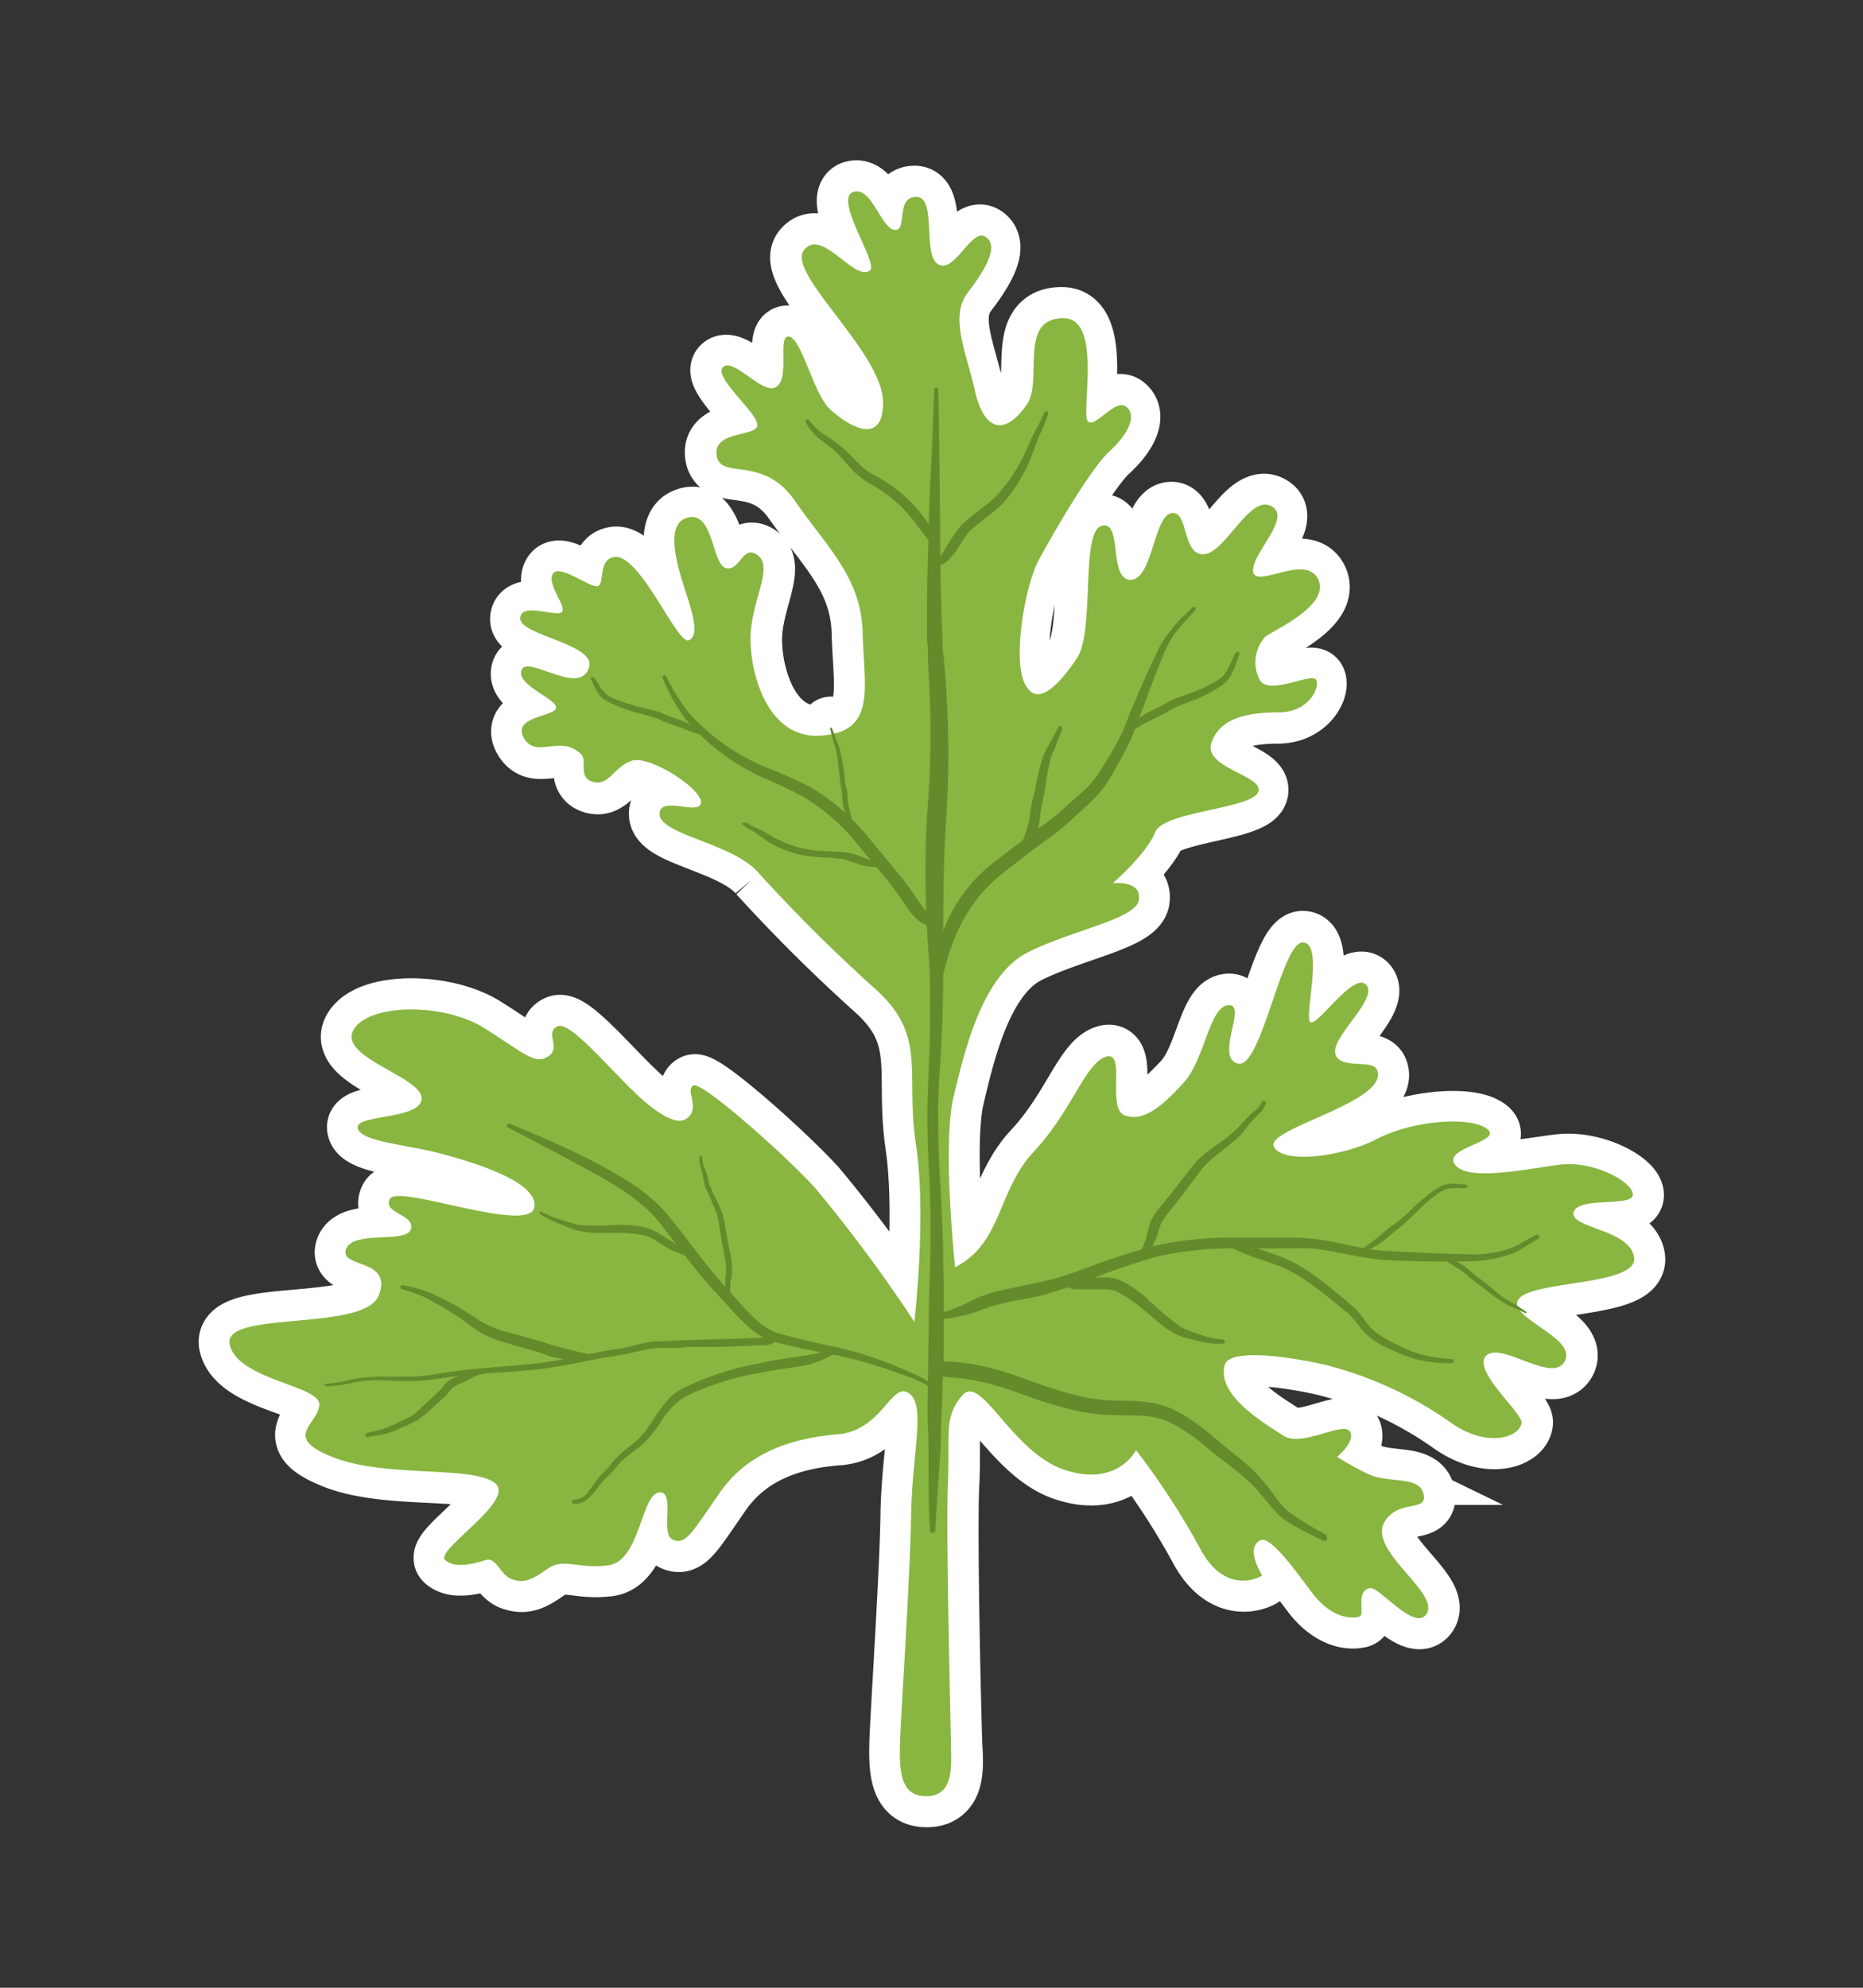<svg id="धनिया" xmlns="http://www.w3.org/2000/svg" viewBox="0 0 150 160"><rect x="0" y="0" width="150" height="160" fill="#333333" stroke="none"/><defs><style>.cls-1{fill:#fff;stroke:#fff;stroke-miterlimit:10;stroke-width:5px;}.cls-2{fill:#88b640;}.cls-3{fill:#638b2c;}</style></defs><path class="cls-1" d="M131.57,101.25c-.33-2.28-5.2-2.34-4.87-3.63s4.77-.41,4.77-1.42-3.12-2.72-5.87-2.41-7.41,1.35-8.45,0,4-1.87,2.54-2.91-6.14-.58-8.83.84-7.64,2.06-8.3.61,9.4-3.63,8.31-6.17c-.39-.91-3.08,0-3.36-1.34S111,80.39,110,79.27s-4.06,3.53-4.52,2.94,1.12-6.34-.58-6.39-3.35,10.23-5.23,9.75.78-4.8-.76-4.7-1.83,4.36-3.61,6.24-3.22,3.18-4.72,2.64.15-5.24-1.53-4.73-2.76,4.38-5.78,7.6S80.73,100,76.9,102c0,0-1.06-9.82-.15-13.68s2.33-9.85,6-11.67,8.73-2.67,8.93-4.24-2.1-1.32-2.1-1.32S92.28,68.61,93,67s7.59-1.83,8.19-3.2-4.46-2-3.75-4,3.07-2.44,5.43-2.44,3.32-2,3-2.61-3.8,1.35-4.54,0a3.05,3.05,0,0,1,.46-3.49c.86-.66,5.23-2.54,4.24-4.62s-5,.78-5.23-.61,3.22-4.37,1.44-5.28-3.7,3.86-5.45,3.88S95.58,41,94.16,41.3s-1.52,5.44-3.3,5.36-.63-4.85-2.31-4.34-.46,8.48-2,10.68-3.23,4-4.19,2,0-7.87,1.17-10,4.11-7.26,5.66-8.68,2.23-2.89,1.34-3.6-2.66,2-3.12,1.11,1.18-8.14-1.85-8.22c-3.73-.1-1.66,5-3,6.9-1.85,2.71-3.5,2.08-4.21-1.09s-2.06-5.94-.56-7.89,2.51-3.81,1.4-4.49-2.46,3-3.78,2.23-.13-5.41-1.76-5.43-.76,2.62-1.67,2.66C71,18.57,70.17,15,68.7,15.44c-1.66.51,2,5.77,1.3,6.33-1.24.95-3.85-3.52-5.31-1.63s6.37,8.29,6.37,12.26c0,3.61-2.89,1.85-4.26.55S64.48,27,63.4,27.09c-.85.06.25,3.57-1.06,4.11-1.1.45-3.43-2.32-4.16-1.65s2.76,3.66,2.76,4.65-3.61.43-3.28,2.46,3.66-.1,6.3,3.65,5.4,6.17,5.5,10.64c.1,4.11,1,7.33-2.32,8.11-.06-.14-.1-.28-.16-.41s-.08-.08-.12,0a.16.16,0,0,0,0,.15l.1.37c-.23,0-.47.08-.73.1-4.39.38-5.81-5-5.76-7.92s1.85-5.66.61-6.57-1.47,1.4-2.61,1-1-4.84-3.23-4c-1.53.56-.85,3.31-.14,5.46s1.31,4,.4,4.36-4-7.13-6.05-6.7c-1.34.27-.52,2.19-1.29,2.34s-3.07-1.91-3.6-1,1.06,2.59.76,3.07-3.36-.74-3.36.53,6.11,2.06,5.54,3.93c-.73,2.4-4.9-1-5.43.21s2.89,2.36,2.74,3.07-3.58.68-2.59,2.41,3-.33,4.62,1.32c.48.48-.24,1.78.83,2.18,1.34.5,1.81-1.29,3.24-1.73s5.56,2.19,5.56,3.35-3.45-.63-3.33,1,6,2.32,8,4.72a132.13,132.13,0,0,0,9.56,9.48c4,3.73,2.24,6.62,3.08,12.36s-.13,14.26-.13,14.26a119.56,119.56,0,0,0-8-10.79c-2.66-2.9-9.11-8.6-9.77-8.24s.31,1.47-.23,2.31-1.57.78-3.78-1.07-5.89-6.47-6.95-6,.33,1.72-.76,2.43-1.93-.28-5.18-2.31-9.34-2-10.51.21,5.56,3.75,5.51,5.48-5.31,1.22-5.15,2.36,3.8,1.39,6.39,2,8.3,2.34,7.82,4.44-10.94-1.9-11.6-.73,2,1.24,1.68,2.44-4.67.07-5.23,1.62,3.81.71,2.64,3.71-12.72,1.11-12,4,7.36,3.25,7.21,4.85-3,2.53,1.17,4.21,10.92.68,12.9,2-4.77,5.48-3.94,6.24,2.57.17,3.33,0,1.15,1.26,2.06,1.56,1.49.14,2.82-.82,2.36,0,4.91-.3,2.66-5.63,4.07-5.86.08,3.27,1.11,3.77,1.48-.39,3.8-3.74,5.94-4.45,9.52-4.72,4.3-4.26,5.71-3.31.27,4.72.19,9.82-.85,16.3-.9,18.53.15,4.09,2.11,4.09c2.28,0,2.08-2.34,2-4s-.45-17.06-.25-21.12-.36-5.38,1.17-7.15,4,4.61,8.22,6,5.76-1.58,5.76-1.58a59.76,59.76,0,0,1,5.15,7.9c1.82,3.37,4.25,2.68,5,2.19-.65-1.18-1-2.29-.19-2.82s3.08,2.74,4.28,4.29,2.62,2.1,3.7,1.85c.6-.14-.35-2,.87-2.31.71-.18,3.51,3.38,4.51,2.17,1.41-1.7-4.82-5.19-3.27-7.57,1.16-1.8,3.52-.66,3.08-2.25-.39-1.41-2.9-.76-4.48-1.55a26.76,26.76,0,0,1-2.46-1.36s1.55-1.32,1-2.08-3.86,1.32-5.31.38-5.44-3.24-4.74-5.71c.38-1.35,5.28-.66,8.09,0a30.49,30.49,0,0,1,10,4.57c3.07,2.24,5.71,1.22,5.81.08.07-.78-4.09-4.29-2.82-5.41s5.38,2.36,6.32.43c.75-1.54-2.85-2.88-3.69-4.11l.49.23c.06,0,.11,0,.11,0a.13.13,0,0,0-.08-.13l-.68-.41a.65.65,0,0,1,.15-.53C123.5,103.1,131.9,103.53,131.57,101.25Z"/><path class="cls-2" d="M47.63,62.9c-1.07-.4-.35-1.7-.83-2.18-1.65-1.65-3.63.41-4.62-1.32s2.44-1.7,2.59-2.41S41.5,55.14,42,53.92s4.7,2.19,5.43-.21c.57-1.87-5.55-2.56-5.54-3.93s3-.05,3.36-.53S44,47,44.52,46.18s3,1.16,3.6,1,0-2.07,1.29-2.34c2.06-.43,5.13,7.11,6.05,6.7s.25-2.35-.4-4.36-1.39-4.9.14-5.46c2.27-.83,2.08,3.66,3.23,4s1.37-2,2.61-1-.56,3.68-.61,6.57,1.37,8.3,5.76,7.92,3.38-3.81,3.27-8.27S66.6,44.07,64,40.31s-6-1.62-6.3-3.65,3.28-1.47,3.28-2.46-3.6-3.88-2.76-4.65,3.06,2.1,4.16,1.65c1.31-.54.21-4.05,1.06-4.11,1.08-.07,2,4.57,3.4,5.86s4.26,3.06,4.26-.55c0-4-7.8-10.4-6.37-12.26s4.07,2.58,5.31,1.63c.73-.56-3-5.82-1.3-6.33,1.47-.45,2.25,3.13,3.38,3.07.91,0,0-2.69,1.67-2.66s.44,4.69,1.76,5.43,2.66-2.92,3.78-2.23.1,2.53-1.4,4.49-.15,4.72.56,7.89,2.36,3.8,4.21,1.09c1.29-1.88-.78-7,3-6.9,3,.08,1.39,7.36,1.85,8.22s2.23-1.82,3.12-1.11.2,2.18-1.34,3.6-4.5,6.55-5.66,8.68-2.14,8-1.17,10,2.69.2,4.19-2,.28-10.17,2-10.68.53,4.26,2.31,4.34,1.88-5.08,3.3-5.36.84,3.33,2.59,3.3,3.68-4.79,5.45-3.88-1.64,3.88-1.44,5.28,4.24-1.47,5.23.61-3.38,4-4.24,4.62a3.05,3.05,0,0,0-.46,3.49c.74,1.31,4.21-.65,4.54,0s-.63,2.61-3,2.61-4.72.38-5.43,2.44,4.36,2.66,3.75,4S93.65,65.31,93,67s-3.4,4.09-3.4,4.09,2.31-.26,2.1,1.32-5.28,2.41-8.93,4.24-5.08,7.81-6,11.67S76.9,102,76.9,102c3.83-1.95,3.35-6.12,6.37-9.34s4.11-7.09,5.78-7.6,0,4.2,1.53,4.73,3-.76,4.72-2.64,2.06-6.14,3.61-6.24-1.12,4.21.76,4.7,3.52-9.8,5.23-9.75.12,5.81.58,6.39S109,78.15,110,79.27s-2.77,4.14-2.49,5.51,3,.43,3.36,1.34c1.09,2.54-9,4.72-8.31,6.17s5.61.81,8.3-.61,7.36-1.88,8.83-.84-3.58,1.53-2.54,2.91,5.71.34,8.45,0,5.87,1.39,5.87,2.41-4.44.13-4.77,1.42,4.54,1.35,4.87,3.63-8.07,1.85-9.26,3.32,4.64,3.07,3.7,5-5.05-1.54-6.32-.43,2.89,4.63,2.82,5.41c-.1,1.14-2.74,2.16-5.81-.08a30.49,30.49,0,0,0-10-4.57c-2.81-.66-7.71-1.35-8.09,0-.7,2.47,3.3,4.77,4.74,5.71s4.72-1.14,5.31-.38-1,2.08-1,2.08a26.76,26.76,0,0,0,2.46,1.36c1.58.79,4.09.14,4.48,1.55.44,1.59-1.92.45-3.08,2.25-1.55,2.38,4.68,5.87,3.27,7.57-1,1.21-3.8-2.35-4.51-2.17-1.22.31-.27,2.17-.87,2.31-1.08.25-2.51-.3-3.7-1.85s-3.44-4.82-4.28-4.29-.46,1.64.19,2.82c-.8.49-3.23,1.18-5-2.19a59.76,59.76,0,0,0-5.15-7.9s-1.5,3-5.76,1.58-6.7-7.76-8.22-6-1,3.09-1.17,7.15.23,19.49.25,21.12.23,4-2,4c-2,0-2.16-1.86-2.11-4.09s.82-13.42.9-18.53,1.22-8.87-.19-9.82-2.13,3-5.71,3.31-7.2,1.37-9.52,4.72-2.78,4.23-3.8,3.74.3-4-1.11-3.77-1.52,5.55-4.07,5.86-3.58-.65-4.91.3-1.91,1.13-2.82.82-1.29-1.77-2.06-1.56-2.49.8-3.33,0,5.92-4.89,3.94-6.24-8.69-.37-12.9-2-1.32-2.61-1.17-4.21-6.5-2-7.21-4.85,10.84-1,12-4-3.2-2.16-2.64-3.71,4.9-.43,5.23-1.62-2.34-1.27-1.68-2.44,11.12,2.84,11.6.73-5.23-3.78-7.82-4.44-6.24-.91-6.39-2,5.1-.64,5.15-2.36-6.68-3.3-5.51-5.48,7.26-2.24,10.51-.21,4.09,3,5.18,2.31-.31-1.93.76-2.43,4.74,4.11,6.95,6,3.25,1.9,3.78,1.07-.43-2,.23-2.31,7.11,5.34,9.77,8.24a119.56,119.56,0,0,1,8,10.79s1-8.53.13-14.26.91-8.63-3.08-12.36a132.13,132.13,0,0,1-9.56-9.48c-2-2.4-7.88-3.09-8-4.72s3.33.15,3.33-1-4.13-3.79-5.56-3.35S49,63.4,47.63,62.9Z"/><path class="cls-3" d="M74.88,123.21c-.12-1.92-.12-3.84-.12-5.75,0-1,0-1.9-.06-2.86s0-1.93,0-2.89l.09-5.73c0-1.91.1-3.82.12-5.73s0-3.82-.1-5.72-.18-3.85-.13-5.78.17-3.83.2-5.74c0-1,0-1.9,0-2.86s0-1.9-.08-2.85a88.9,88.9,0,0,1-.17-11.55,78.57,78.57,0,0,0,.15-11.38L74.71,53c0-.5,0-1-.07-1.47,0-1,0-1.92,0-2.88,0-1.92.07-3.84.12-5.76S74.87,39,75,37.1l.22-5.74a.16.16,0,0,1,.32,0c.06,1.92.07,3.83.1,5.75l.06,5.74c0,1.92,0,3.83.09,5.74,0,.95.06,1.91.1,2.85,0,.48,0,1,.09,1.41l.12,1.44a81.23,81.23,0,0,1,.09,11.57c-.26,3.76-.24,7.57-.25,11.41,0,1.92,0,3.85-.11,5.77q-.06,1.44-.15,2.88c-.07,1-.12,1.9-.14,2.85,0,1.91,0,3.8.12,5.71s.2,3.84.27,5.76q0,1.44.06,2.88c0,1,0,1.92,0,2.88s0,1.91,0,2.87l-.11,2.87c0,1-.08,1.91-.11,2.86s0,1.92-.11,2.88c-.1,1.92-.26,3.82-.35,5.73a.17.17,0,0,1-.17.16A.19.19,0,0,1,74.88,123.21Z"/><path class="cls-3" d="M106.53,124c-.68-.32-1.36-.65-2-1-.34-.19-.66-.38-1-.6a4.44,4.44,0,0,1-.88-.79c-.53-.56-1-1.19-1.45-1.71a14.4,14.4,0,0,0-1.63-1.49c-.57-.46-1.17-.91-1.77-1.38S96.63,116,96,115.6a13.08,13.08,0,0,0-1.85-1.13,6.18,6.18,0,0,0-2-.5c-.71-.07-1.43,0-2.21-.06a18,18,0,0,1-2.31-.18c-.38-.06-.76-.13-1.15-.22s-.74-.18-1.11-.28c-.73-.2-1.46-.44-2.18-.68s-1.43-.52-2.11-.75-1.41-.42-2.12-.58a15.73,15.73,0,0,0-2.15-.33c-.36,0-.72-.07-1.08-.13a5.12,5.12,0,0,1-.54-.1h0s0,0,0,0c.32,0-.1-1.19,0-.67,0,0,0,0,0,0l.13,0,.07,0h0l-.06,0c-.07.82.15.28.07.44,0,0,0,0,0,0l-.13-.06a.18.18,0,0,1-.09-.24.2.2,0,0,1,.08-.08h0a.67.67,0,0,1,.15-.06h0c-.07.16.16-.38.09.45-.09,0-.08,0-.08,0h0l-.07,0-.15,0-.09,0c.07.51-.37-.72,0-.68h.06l0,0a3.75,3.75,0,0,1,.58-.13,4.58,4.58,0,0,1,1.17,0,16.18,16.18,0,0,1,2.3.36c.75.17,1.49.38,2.22.62s1.42.52,2.13.76,1.4.47,2.11.68l1.07.28c.35.09.71.16,1.06.22a15.77,15.77,0,0,0,2.18.2c.72,0,1.5,0,2.28.1a6.91,6.91,0,0,1,2.32.66,12.75,12.75,0,0,1,2,1.26c.61.46,1.19.95,1.76,1.43s1.17.94,1.75,1.43a13.13,13.13,0,0,1,1.63,1.62c.51.6.91,1.23,1.38,1.78a5,5,0,0,0,.77.75c.29.21.6.42.92.61.62.4,1.27.77,1.93,1.12a.17.17,0,0,1,.07.22A.16.16,0,0,1,106.53,124Z"/><path class="cls-3" d="M123.83,99.73c-.46.23-.87.52-1.33.8a5.25,5.25,0,0,1-.71.36c-.26.1-.51.18-.76.25a10.25,10.25,0,0,1-1.56.31,12,12,0,0,1-1.57.08q-3.12.06-6.24-.1c-2.13-.11-4.13-.78-6.14-.94a15.19,15.19,0,0,0-1.52,0h-1.56c-1,0-2.07,0-3.1,0a27.32,27.32,0,0,0-6.07.63,57.3,57.3,0,0,0-5.85,2c-1,.35-2,.68-3,1s-2.06.43-3.06.65q-.75.15-1.47.36c-.45.14-.93.33-1.42.51A12.09,12.09,0,0,1,77,106a4.25,4.25,0,0,1-1.63.11.18.18,0,0,1-.14-.19.18.18,0,0,1,.14-.14h0a11.76,11.76,0,0,0,2.81-1.07,12.35,12.35,0,0,1,1.48-.6c.52-.15,1-.27,1.54-.38,1-.22,2-.39,3-.63s2-.57,2.93-.91a59.13,59.13,0,0,1,5.95-1.94,27.65,27.65,0,0,1,6.26-.62c1,0,2.09,0,3.12,0l1.55,0c.51,0,1.06,0,1.59.07,2.12.21,4.09.91,6.11,1s4.13.23,6.19.24a11,11,0,0,0,1.53,0,11.21,11.21,0,0,0,1.5-.26,5.39,5.39,0,0,0,1.4-.53c.44-.24.88-.54,1.36-.76h0a.16.16,0,0,1,.21.08A.16.16,0,0,1,123.83,99.73Z"/><path class="cls-3" d="M101.94,88.76a2.09,2.09,0,0,1-.59.92,9,9,0,0,0-.68.71c-.2.25-.4.52-.63.79a4.21,4.21,0,0,1-.36.37l-.39.35c-.52.44-1.06.84-1.57,1.25-.24.21-.49.43-.7.65s-.41.49-.6.75c-.79,1.09-1.62,2.15-2.44,3.19a4.19,4.19,0,0,0-.5.77c-.06.13-.11.27-.16.41l-.14.47a5,5,0,0,1-.18.5,3.8,3.8,0,0,1-.26.49,2,2,0,0,1-.81.77.16.16,0,0,1-.21-.08.15.15,0,0,1,0-.17l0,0a2.85,2.85,0,0,0,.4-.8,2.45,2.45,0,0,0,.15-.43l.12-.45.12-.5c.06-.18.12-.35.2-.53a5.52,5.52,0,0,1,.6-.91c.83-1,1.67-2.08,2.48-3.14a8.36,8.36,0,0,1,.68-.79,8.25,8.25,0,0,1,.8-.68c.54-.42,1.1-.79,1.61-1.19l.37-.31.36-.33c.22-.22.43-.48.67-.73a9.6,9.6,0,0,1,.75-.7,1.79,1.79,0,0,0,.56-.71.15.15,0,0,1,.2-.1.15.15,0,0,1,.11.19Z"/><path class="cls-3" d="M56.33,93.12a1.57,1.57,0,0,0,.07.79,6.34,6.34,0,0,1,.19.68c0,.23.08.47.14.72a2,2,0,0,0,.1.35L57,96c.18.44.38.86.55,1.28a5.47,5.47,0,0,1,.23.64c.05.22.09.45.13.68.14,1,.31,1.93.49,2.87a3.2,3.2,0,0,1,.06.67,1.84,1.84,0,0,1,0,.33l-.06.37c0,.13,0,.26,0,.4a1.86,1.86,0,0,0,0,.41,1.48,1.48,0,0,0,.24.75.1.1,0,0,0,.16,0,.13.13,0,0,0,0-.12v0a2.5,2.5,0,0,1,0-.67c0-.12,0-.23,0-.34s.05-.23.07-.35l.08-.38c0-.15,0-.29,0-.43a4.8,4.8,0,0,0-.08-.79c-.18-1-.37-1.9-.53-2.86a5.11,5.11,0,0,0-.17-.73,6,6,0,0,0-.26-.68c-.2-.43-.42-.83-.6-1.25-.05-.1-.09-.21-.13-.31s-.08-.21-.11-.32-.11-.45-.18-.69a5.39,5.39,0,0,0-.24-.68,1.47,1.47,0,0,1-.11-.64.1.1,0,0,0-.09-.13c-.05,0-.11,0-.12.11Z"/><path class="cls-3" d="M75.1,112a2,2,0,0,0-.91-.73,9.3,9.3,0,0,0-1.17-.49c-.82-.3-1.63-.59-2.45-.85s-1.65-.48-2.48-.68-1.69-.34-2.54-.51-1.7-.35-2.55-.56l-.65-.16-.33-.11a2.52,2.52,0,0,1-.33-.14,5.5,5.5,0,0,1-1.18-.75,18.49,18.49,0,0,1-1.87-1.89c-.57-.61-1.2-1.26-1.76-1.93-1.14-1.33-2.18-2.73-3.24-4.09-.26-.34-.53-.69-.79-1a12,12,0,0,0-.87-.88,16.93,16.93,0,0,0-2-1.52c-1.42-.93-3-1.72-4.48-2.54l-4.6-2.42a.14.14,0,0,1-.06-.21.15.15,0,0,1,.2-.08c.81.32,1.6.67,2.4,1s1.59.7,2.38,1.07A45.49,45.49,0,0,1,50.44,95a15.7,15.7,0,0,1,2.15,1.59,9.56,9.56,0,0,1,1,1c.3.35.56.7.83,1,1.06,1.38,2.09,2.77,3.19,4.08.55.66,1.11,1.26,1.72,1.93a16.93,16.93,0,0,0,1.76,1.82,4.93,4.93,0,0,0,1,.67l.26.12.28.1.61.17c.83.22,1.67.42,2.51.61s1.69.36,2.55.58,1.68.49,2.5.78,1.63.63,2.43,1a9.32,9.32,0,0,1,1.2.56c.19.12.38.24.56.38a1.58,1.58,0,0,1,.46.56h0a.16.16,0,0,1-.3.13Z"/><path class="cls-3" d="M26.25,111.38a11,11,0,0,0,2.22-.38,13,13,0,0,1,2.32-.19c.77,0,1.54,0,2.29,0a17.18,17.18,0,0,0,2.25-.24c1.5-.26,3.05-.41,4.57-.53s3.05-.23,4.54-.47,3-.61,4.5-.87l1.13-.18c.36-.07.73-.16,1.1-.25a10.16,10.16,0,0,1,1.15-.25l.59-.06.59,0c3-.2,6.21-.11,9-.4h0a.17.17,0,0,1,.18.15.19.19,0,0,1,0,.13,2.07,2.07,0,0,1-1.17.45l-.56,0-.57.05c-.78,0-1.55.06-2.32.07s-1.52,0-2.28,0c-.37,0-.74.05-1.14.08s-.78,0-1.16,0H53l-.55.05c-.36.06-.72.14-1.09.23s-.74.19-1.15.26l-1.13.18c-1.49.25-3,.6-4.51.84s-3.06.33-4.59.44-3,.23-4.54.47a17.71,17.71,0,0,1-2.31.21c-.78,0-1.54,0-2.3-.06a12,12,0,0,0-2.25.14,11.29,11.29,0,0,1-2.29.34h0a.15.15,0,0,1-.15-.17A.15.15,0,0,1,26.25,111.38Z"/><path class="cls-3" d="M67.37,108.92c-.48.15-.89.46-1.44.65a7.38,7.38,0,0,1-1.58.42c-.53.09-1.06.15-1.58.23s-1,.18-1.54.28a23,23,0,0,0-6,1.88,5.9,5.9,0,0,0-2.06,2.14,12.91,12.91,0,0,1-1,1.29,4.12,4.12,0,0,1-.28.31l-.32.28c-.21.18-.43.33-.64.49a6.21,6.21,0,0,0-1.13,1c-.17.19-.34.4-.53.6a4,4,0,0,1-.29.29l-.28.26c-.34.36-.62.82-1,1.24a2.66,2.66,0,0,1-.64.56,1.4,1.4,0,0,1-.87.19h0a.17.17,0,0,1-.14-.18.16.16,0,0,1,.18-.14,1.42,1.42,0,0,0,1.17-.69c.32-.4.57-.86,1-1.29a3.94,3.94,0,0,1,.29-.29l.25-.28.5-.61A8.11,8.11,0,0,1,50,117a7.69,7.69,0,0,1,.63-.53l.61-.49.27-.26c.09-.09.16-.18.25-.28a13.49,13.49,0,0,0,.9-1.26,16.17,16.17,0,0,1,.95-1.32A4.3,4.3,0,0,1,55,111.74a23.57,23.57,0,0,1,6.12-2c.52-.11,1-.22,1.58-.3l1.57-.24c.52-.08,1-.16,1.52-.27l.74-.21a2.89,2.89,0,0,1,.84-.13h0a.17.17,0,0,1,.16.17A.16.16,0,0,1,67.37,108.92Z"/><path class="cls-3" d="M75.12,81.16a15.17,15.17,0,0,1,.44-5,12.22,12.22,0,0,1,2.28-4.59,12.6,12.6,0,0,1,1.8-1.85c.33-.28.66-.53,1-.79l1-.76,1-.76c.33-.26.67-.52,1-.76a15,15,0,0,0,1.89-1.46c.62-.59,1.26-1.11,1.84-1.65a7.87,7.87,0,0,0,.78-.86,4.84,4.84,0,0,0,.33-.46l.32-.52c.44-.7.86-1.39,1.23-2.11a10.64,10.64,0,0,0,.51-1.08L91,57.36c.63-1.51,1.27-3,2-4.54l.27-.57c.09-.19.2-.37.31-.56a7.52,7.52,0,0,1,.75-1C94.8,50,95.42,49.47,96,48.9a.16.16,0,0,1,.23.23c-.56.61-1.13,1.2-1.62,1.83A7.2,7.2,0,0,0,94,52c-.09.17-.18.35-.26.53l-.23.57c-.62,1.51-1.18,3.06-1.76,4.61l-.44,1.15c-.15.4-.32.79-.5,1.17-.37.76-.79,1.48-1.21,2.2l-.31.53c-.12.19-.24.38-.37.56a10.21,10.21,0,0,1-.86,1c-.61.61-1.25,1.13-1.81,1.69a16.9,16.9,0,0,1-2,1.59c-.33.25-.64.48-1,.74l-1,.77-1,.77c-.32.26-.65.51-.94.77a11.82,11.82,0,0,0-1.63,1.69,14.21,14.21,0,0,0-2.19,4.17,31.52,31.52,0,0,0-1.12,4.72.17.17,0,0,1-.33,0Z"/><path class="cls-3" d="M75.22,45.31a2.77,2.77,0,0,0,.57-.66c.17-.24.33-.5.49-.77s.33-.54.52-.81a5.62,5.62,0,0,1,.63-.82c1-1,2.13-1.58,2.92-2.48a12.53,12.53,0,0,0,2.08-3.11l.79-1.74a17.21,17.21,0,0,0,.87-1.7h0a.16.16,0,0,1,.2-.11.18.18,0,0,1,.11.19,13.74,13.74,0,0,1-.74,1.8c-.22.6-.44,1.21-.69,1.8a12.62,12.62,0,0,1-2,3.37C80,41.33,78.84,42,78,42.82A17.28,17.28,0,0,0,77,44.34a5.88,5.88,0,0,1-.67.76,1.93,1.93,0,0,1-.94.51.17.17,0,0,1-.19-.14A.17.17,0,0,1,75.22,45.31Z"/><path class="cls-3" d="M71.15,69.51a2.34,2.34,0,0,1-.69-.14l-.63-.24-.67-.25a5,5,0,0,0-.78-.22c-1.14-.19-2.42-.09-3.38-.3a8.75,8.75,0,0,1-2.63-.92l-1.12-.64a10.56,10.56,0,0,1-1.17-.59h0s-.14,0-.22,0-.11.1-.08.14c.26.31.77.46,1.07.69s.66.48,1,.71a8.33,8.33,0,0,0,2.67,1.06c1.08.25,2.39.17,3.37.35a12.13,12.13,0,0,1,1.34.43,4.26,4.26,0,0,0,.81.17,2.85,2.85,0,0,0,1-.06c.1,0,.17-.08.17-.13S71.2,69.52,71.15,69.51Z"/><path class="cls-3" d="M75.06,43.83c-.41-.46-.75-.91-1.1-1.38a11.6,11.6,0,0,0-1.09-1.34A10.77,10.77,0,0,0,70.16,39a6.4,6.4,0,0,1-1.5-1.14c-.43-.44-.81-.93-1.2-1.33s-.88-.73-1.36-1.11A4.26,4.26,0,0,1,64.88,34a.17.17,0,0,1,.08-.22.16.16,0,0,1,.21.06A4.17,4.17,0,0,0,66.39,35a12.69,12.69,0,0,1,1.48,1.06c.47.43.86.87,1.28,1.27a5.37,5.37,0,0,0,1.38,1,11.25,11.25,0,0,1,2.94,2.23A11.49,11.49,0,0,1,74.65,42a4.32,4.32,0,0,1,.7,1.72h0a.18.18,0,0,1-.14.19A.19.19,0,0,1,75.06,43.83Z"/><path class="cls-3" d="M75.24,74.8c-.28-.16-.53-.27-.82-.42a3,3,0,0,1-.85-.64c-.1-.11-.2-.24-.31-.38L73,73l-.53-.78c-.71-1-1.53-2-2.34-2.93-.41-.49-.82-1-1.21-1.48a14.49,14.49,0,0,0-1.24-1.36,16.33,16.33,0,0,0-2.91-2.26,32,32,0,0,0-3.38-1.61,17.85,17.85,0,0,1-3.35-2,15.91,15.91,0,0,1-1.47-1.25c-.46-.45-.91-.89-1.34-1.4a14.79,14.79,0,0,1-1.88-3.35.17.17,0,0,1,.08-.22.17.17,0,0,1,.21.08,15.86,15.86,0,0,0,2,3.15A19.29,19.29,0,0,0,58.43,60a17.11,17.11,0,0,0,3.26,1.77,33.91,33.91,0,0,1,3.52,1.57,17.15,17.15,0,0,1,4.46,3.76l1.21,1.46c.81,1,1.64,1.93,2.41,3l.54.79a3.47,3.47,0,0,0,.26.37l.27.37c.13.17.35.39.57.62a2.37,2.37,0,0,1,.56.87.17.17,0,0,1-.12.22A.15.15,0,0,1,75.24,74.8Z"/><path class="cls-3" d="M98.43,99.88a3.94,3.94,0,0,1,1.38.16,10.59,10.59,0,0,1,1.28.4c.82.28,1.69.56,2.52.92a13.27,13.27,0,0,1,2.36,1.41c.73.53,1.42,1.1,2.1,1.67l.51.43c.16.14.34.28.52.45a9.08,9.08,0,0,1,.87,1.07,4.29,4.29,0,0,0,.86.89,10,10,0,0,0,1.09.68c.39.2.78.39,1.18.57a7.14,7.14,0,0,0,1.21.46,12.39,12.39,0,0,0,2.58.41.16.16,0,0,1,.15.17.16.16,0,0,1-.16.16,11.71,11.71,0,0,1-2.69-.28,8.61,8.61,0,0,1-1.3-.43c-.41-.17-.83-.34-1.23-.54a9.43,9.43,0,0,1-1.19-.69,5,5,0,0,1-1-1,10.48,10.48,0,0,0-.84-1c-.14-.13-.32-.27-.5-.41l-.52-.42c-.68-.56-1.37-1.11-2.08-1.61a11.35,11.35,0,0,0-2.22-1.31c-.79-.34-1.63-.58-2.48-.89s-1.62-.71-2.42-1h0a.17.17,0,0,1-.1-.21A.16.16,0,0,1,98.43,99.88Z"/><path class="cls-3" d="M47.54,109.45a8.58,8.58,0,0,1-4.09-.58l-2-.57-1-.3c-.33-.11-.65-.2-1-.35a9.51,9.51,0,0,1-1.8-1.1,16.64,16.64,0,0,0-1.66-1.12c-.58-.34-1.16-.68-1.76-1a13.43,13.43,0,0,0-1.88-.66.17.17,0,0,1-.11-.21.18.18,0,0,1,.19-.11,12.32,12.32,0,0,1,2,.53,19.87,19.87,0,0,1,1.86.89c1.25.61,2.3,1.56,3.46,2a9.21,9.21,0,0,0,.93.31l1,.27,2,.57a33.23,33.23,0,0,0,3.85,1,.17.17,0,0,1,.13.2.17.17,0,0,1-.13.13Z"/><path class="cls-3" d="M39,110.56a3.5,3.5,0,0,0-1.19.46,5.31,5.31,0,0,1-.64.3,3.66,3.66,0,0,0-.56.28l-.12.08-.11.09-.19.22a2.83,2.83,0,0,1-.23.28l-.14.14-.13.12-1,.91-.5.46L34,114l-.13.12a3.19,3.19,0,0,1-.32.23,10.91,10.91,0,0,1-1.27.59,7.17,7.17,0,0,1-1.32.49c-.46.12-.93.14-1.33.25h0a.18.18,0,0,1-.2-.11.17.17,0,0,1,.1-.2c.46-.18.92-.21,1.33-.36a9.31,9.31,0,0,0,1.22-.52,13.16,13.16,0,0,0,1.19-.6,1.45,1.45,0,0,0,.23-.19l.24-.23.51-.47,1-.93.12-.11.1-.1a2.73,2.73,0,0,0,.2-.25,2.21,2.21,0,0,1,.26-.3l.15-.13.16-.11a3.18,3.18,0,0,1,.68-.31c.21-.07.4-.15.61-.24a2.93,2.93,0,0,1,1.42-.3h0a.16.16,0,0,1,.14.18A.17.17,0,0,1,39,110.56Z"/><path class="cls-3" d="M82.09,68.29a8.45,8.45,0,0,0,.44-1.14c.07-.19.14-.39.2-.59a3.41,3.41,0,0,0,.14-.55c.06-.4.08-.86.19-1.31s.22-.86.31-1.27A15,15,0,0,1,84,60.86a4.55,4.55,0,0,1,.3-.63l.31-.56c.21-.38.4-.77.63-1.15a.16.16,0,0,1,.22-.06.16.16,0,0,1,.07.2c-.15.4-.3.81-.47,1.22-.08.21-.17.41-.25.61a4.07,4.07,0,0,0-.22.58,22.45,22.45,0,0,0-.46,2.51c-.08.45-.17.87-.26,1.29s-.11.8-.18,1.27a2.79,2.79,0,0,1-.19.7,4.39,4.39,0,0,1-.29.62,3.53,3.53,0,0,1-.38.57,1.7,1.7,0,0,1-.53.5.18.18,0,0,1-.23-.06.22.22,0,0,1,0-.16Z"/><path class="cls-3" d="M85.22,103.06a1,1,0,0,1,.25-.13l.25-.06a4.28,4.28,0,0,1,.49-.05h.65l.23,0c.3,0,.6,0,.91,0h.92a3.13,3.13,0,0,1,1.51.35l.44.24a12.37,12.37,0,0,1,1.51,1.13,20.73,20.73,0,0,0,2.73,2.29,5.56,5.56,0,0,0,.78.34l.86.29a6.07,6.07,0,0,0,1.72.36h0a.16.16,0,0,1,.15.17.16.16,0,0,1-.14.16,6.13,6.13,0,0,1-1.87-.18l-.9-.22a4.26,4.26,0,0,1-.91-.31,7.11,7.11,0,0,1-1.59-1.06c-.47-.4-.92-.79-1.39-1.16a12.38,12.38,0,0,0-1.43-1c-.13-.07-.24-.14-.37-.2a3.05,3.05,0,0,0-.35-.15,2.63,2.63,0,0,0-.77-.09H88c-.3,0-.61,0-.91,0l-.23,0h-.11l-.14,0c-.17,0-.32-.06-.46-.09a3.25,3.25,0,0,0-.81-.15.17.17,0,0,1-.18-.16.19.19,0,0,1,0-.13Z"/><path class="cls-3" d="M55.89,101.23a.87.87,0,0,0-.16-.2,1.45,1.45,0,0,0-.18-.16,4.17,4.17,0,0,0-.37-.26l-.35-.23-.07,0-.09-.06-.17-.12-.72-.47-.73-.45a4.48,4.48,0,0,0-.88-.42l-.46-.12-.44-.06a11.13,11.13,0,0,0-1.61-.08,21.49,21.49,0,0,1-3,0,5.89,5.89,0,0,1-.75-.19l-.79-.24a8.31,8.31,0,0,1-1.51-.63h0c-.07,0-.16,0-.18,0a.13.13,0,0,0,.06.16,7.47,7.47,0,0,0,1.56.81l.79.31a4.58,4.58,0,0,0,.84.27,7.44,7.44,0,0,0,1.65.15q.78,0,1.53,0a12.63,12.63,0,0,1,1.51.11,2.08,2.08,0,0,1,.36.06l.34.08a3.24,3.24,0,0,1,.65.32l.72.45c.24.15.49.29.74.42l.19.1.1,0,.11.06L55,101a3.78,3.78,0,0,1,.7.31.15.15,0,0,0,.2,0,.09.09,0,0,0,0-.1Z"/><path class="cls-3" d="M90.47,58.94a.93.93,0,0,1,.14-.22.86.86,0,0,1,.14-.13l.27-.25q.28-.24.57-.45a6.19,6.19,0,0,1,1.27-.76,13.78,13.78,0,0,0,1.24-.66,5.15,5.15,0,0,1,.69-.3l.68-.25A11.84,11.84,0,0,0,98,54.78l.28-.19a1.14,1.14,0,0,0,.22-.22,2.34,2.34,0,0,0,.37-.54c.22-.4.39-.85.61-1.28a.17.17,0,0,1,.22-.07.15.15,0,0,1,.08.2h0c-.17.43-.3.89-.51,1.35a3.4,3.4,0,0,1-.38.66,2.6,2.6,0,0,1-.28.29l-.3.24a11,11,0,0,1-2.62,1.29,12.63,12.63,0,0,0-1.28.54c-.39.21-.81.5-1.28.7a10.74,10.74,0,0,0-1.21.63l-.62.36-.3.17-.14.09-.09.06a.16.16,0,0,1-.2.09A.16.16,0,0,1,90.47,58.94Z"/><path class="cls-3" d="M68.67,66.17a6.59,6.59,0,0,1-.24-.88c0-.15-.08-.3-.11-.45a3.21,3.21,0,0,1-.07-.43c0-.3,0-.66-.11-1s-.11-.65-.16-1a15.78,15.78,0,0,0-.34-2c0-.17-.1-.33-.16-.48l-.17-.44c-.11-.29-.21-.59-.33-.88,0-.06-.08-.08-.12,0a.16.16,0,0,0,0,.15c.08.32.16.63.25.94s.09.32.14.47.08.29.11.45c.13.6.16,1.26.25,1.94,0,.34.09.66.14,1s.06.62.1,1a2.35,2.35,0,0,0,.1.54,3.37,3.37,0,0,0,.15.48c.06.15.13.3.2.44a1.1,1.1,0,0,0,.29.38s.1,0,.12,0a.13.13,0,0,0,0-.12Z"/><path class="cls-3" d="M116.35,101.48a8.3,8.3,0,0,1,.78.46l.4.25.35.26c.23.19.49.44.78.65l.79.58a15.45,15.45,0,0,0,1.63,1.18,3.21,3.21,0,0,0,.45.24l.42.19.86.4c.06,0,.11,0,.11,0a.13.13,0,0,0-.08-.13L122,105l-.43-.23-.39-.24c-.51-.35-1-.79-1.53-1.22l-.79-.61c-.24-.18-.47-.4-.75-.63a2.31,2.31,0,0,0-.45-.32,4.64,4.64,0,0,0-.44-.23,3.66,3.66,0,0,0-.46-.18,1.25,1.25,0,0,0-.47-.07s-.08.06,0,.12a.14.14,0,0,0,.09.08Z"/><path class="cls-3" d="M56.84,59.19A.46.46,0,0,0,56.7,59l-.13-.1-.28-.18c-.18-.11-.37-.22-.57-.32a7.25,7.25,0,0,0-1.26-.55c-.42-.12-.79-.3-1.24-.47a6.69,6.69,0,0,0-.68-.22L51.86,57a15.61,15.61,0,0,1-2.53-.81l-.26-.14a1.52,1.52,0,0,1-.23-.16,2,2,0,0,1-.37-.39c-.22-.29-.38-.61-.61-.92a.19.19,0,0,0-.22-.05c-.07,0-.1.09-.07.14h0c.17.31.3.64.5,1a2.16,2.16,0,0,0,.39.48,1.78,1.78,0,0,0,.27.21l.3.17a13.29,13.29,0,0,0,2.61.93c.44.13.9.24,1.28.38a12,12,0,0,0,1.27.51,11.12,11.12,0,0,1,1.21.46L56,59l.3.12.14.07.09,0a.18.18,0,0,0,.2.07C56.83,59.31,56.87,59.25,56.84,59.19Z"/><path class="cls-3" d="M109.46,100.86a.37.37,0,0,0,.2,0l.16-.06.29-.14.57-.32a6.8,6.8,0,0,0,1.12-.8,13.15,13.15,0,0,1,1-.81c.18-.15.37-.33.53-.48l.51-.48a14.57,14.57,0,0,1,2-1.75l.26-.16.25-.11a1.93,1.93,0,0,1,.53-.11c.36,0,.72,0,1.1,0a.19.19,0,0,0,.16-.16.12.12,0,0,0-.09-.14h0c-.35,0-.7-.07-1.09-.07a2.81,2.81,0,0,0-.61.09,1.52,1.52,0,0,0-.32.12l-.3.17a12.85,12.85,0,0,0-2.14,1.76c-.34.3-.67.64-1,.89s-.73.5-1.09.82a11.7,11.7,0,0,1-1,.81l-.53.39-.26.19-.13.08-.08.06c-.07,0-.14.06-.16.14S109.39,100.86,109.46,100.86Z"/></svg>